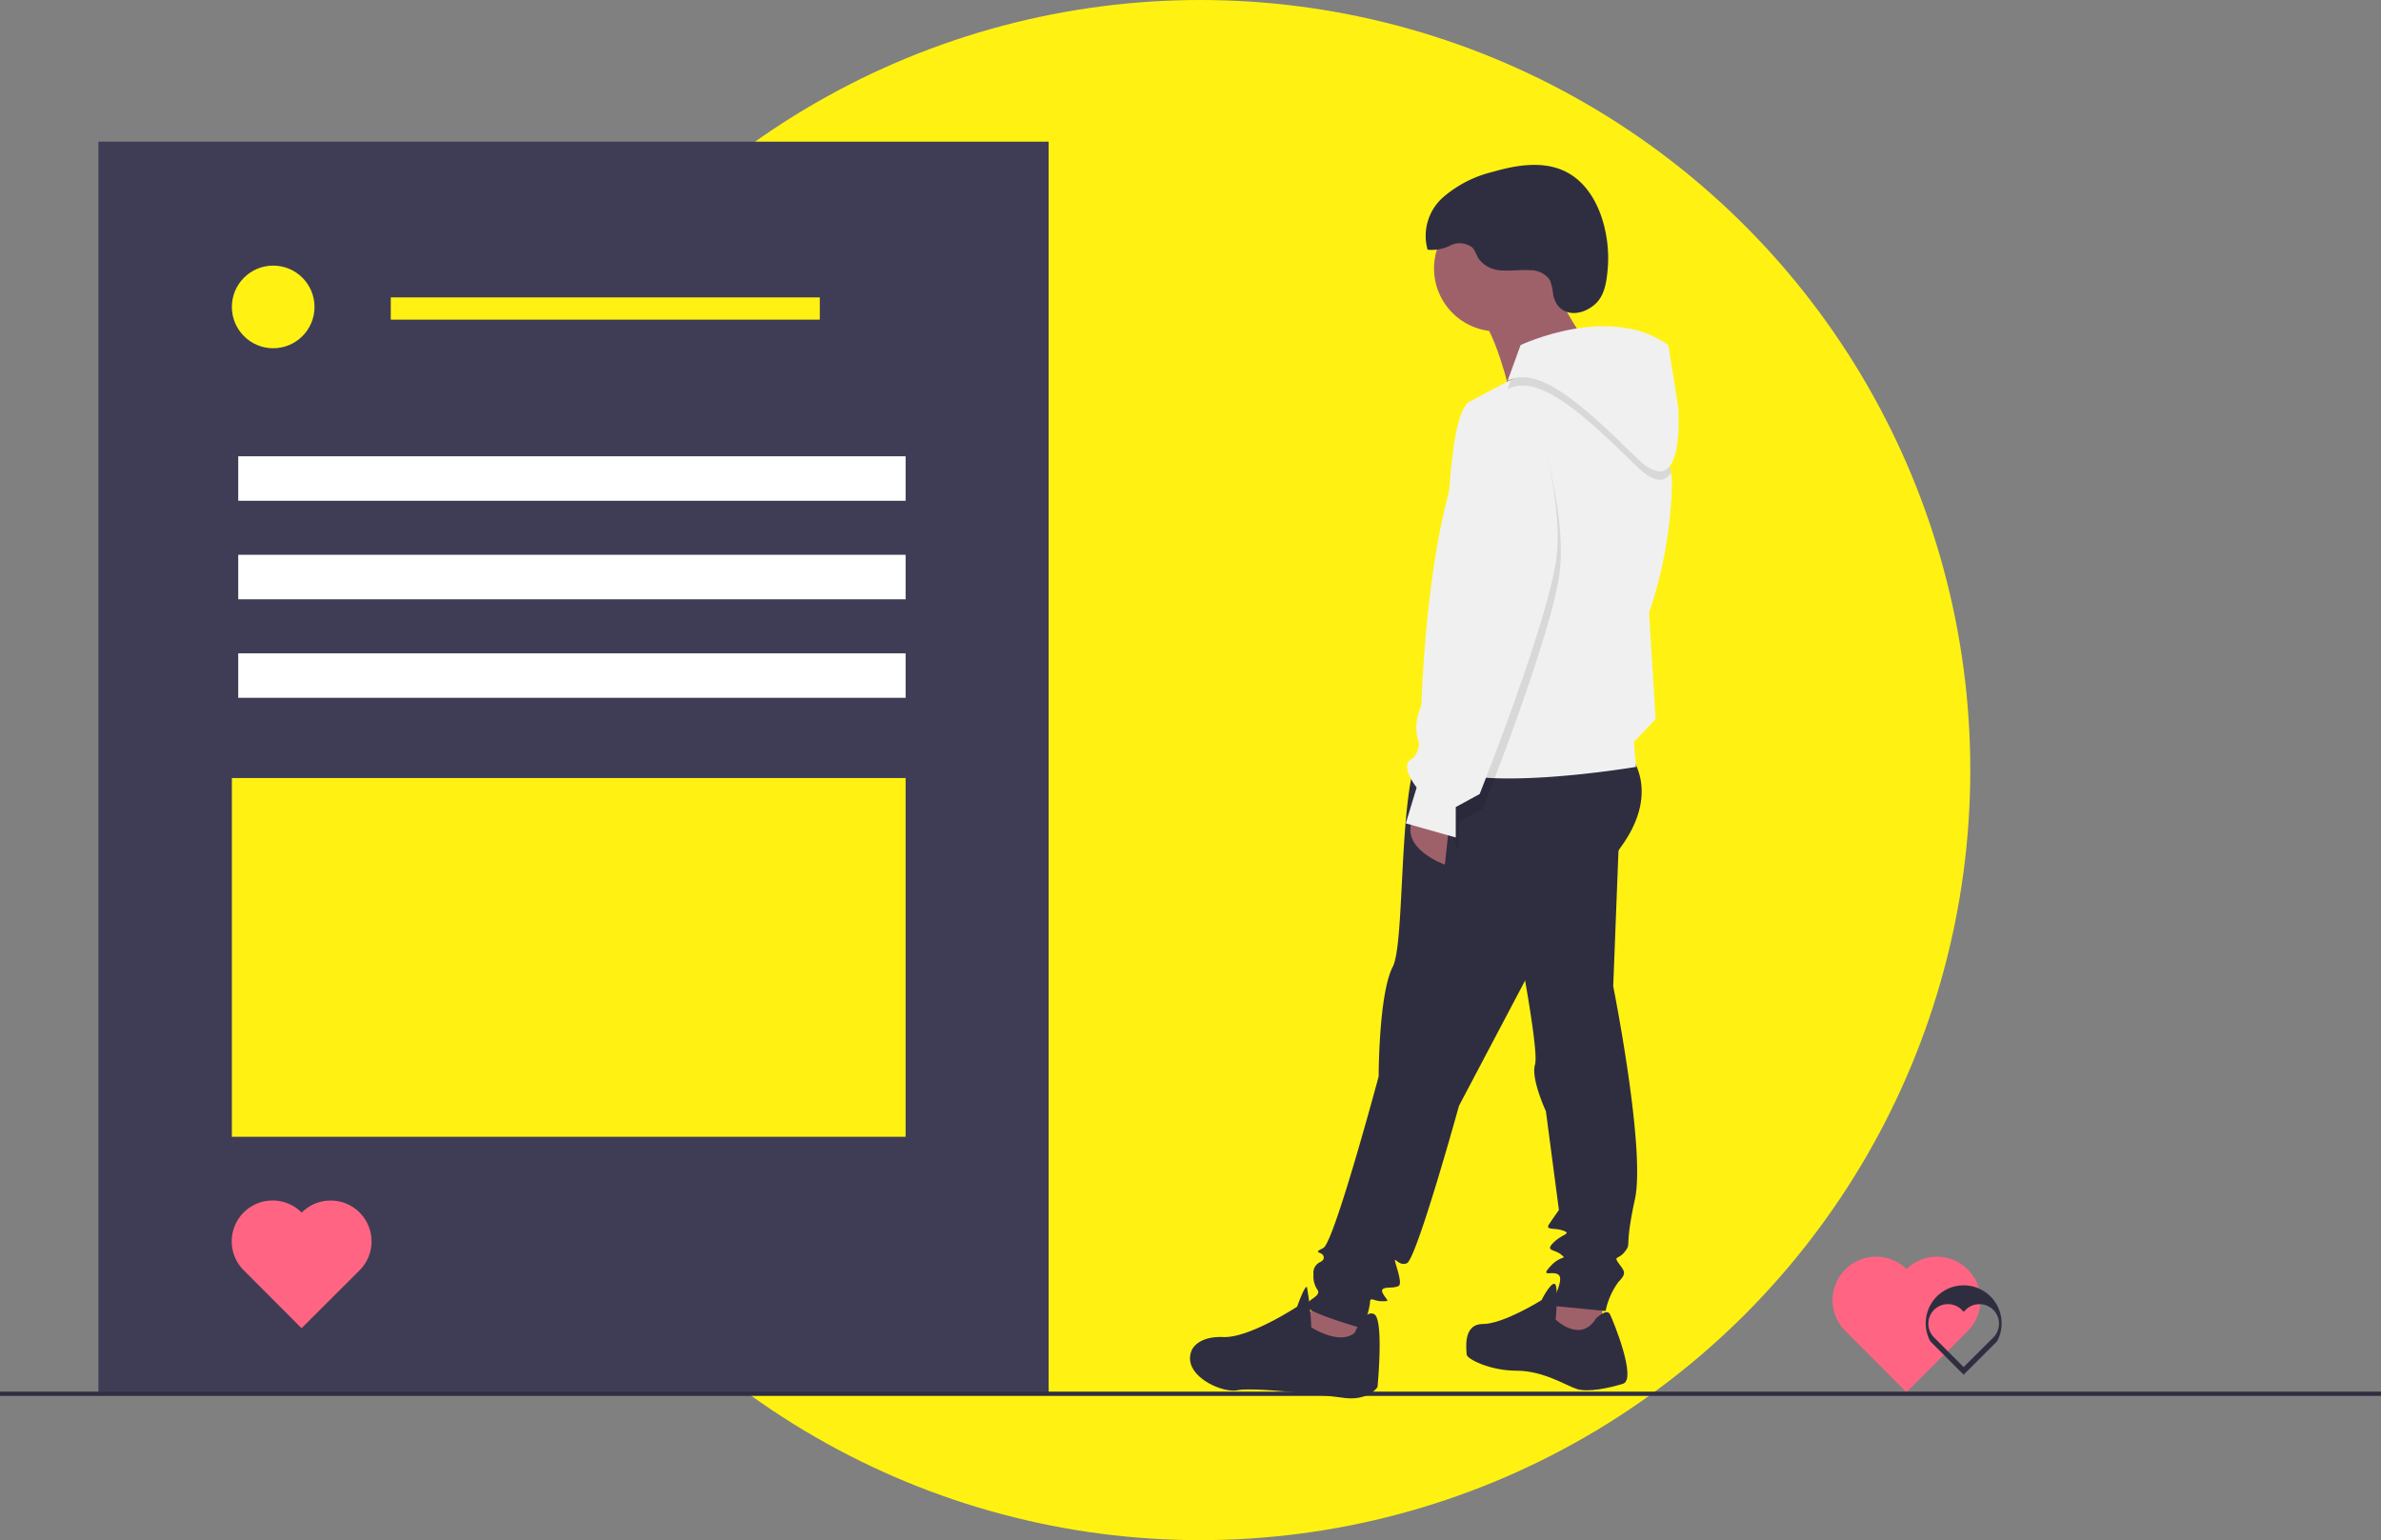 <svg xmlns="http://www.w3.org/2000/svg" width="231.891" height="150" viewBox="0 0 231.891 150"><rect x="0" y="0" width="231.891" height="150" fill="#808080" stroke="none"/><g transform="translate(-683.109 -2949.844)"><circle cx="75" cy="75" r="75" transform="translate(725 2949.844)" fill="#fff212"/><g transform="translate(683.109 2963.642)"><rect width="92.543" height="121.946" transform="translate(9.584)" fill="#3f3d56"/><rect width="64.997" height="4.333" transform="translate(23.202 30.641)" fill="#fff"/><rect width="41.784" height="2.167" transform="translate(38.058 15.166)" fill="#fff212"/><rect width="64.997" height="4.333" transform="translate(23.202 40.236)" fill="#fff"/><rect width="64.997" height="4.333" transform="translate(23.202 49.831)" fill="#fff"/><circle cx="4.024" cy="4.024" r="4.024" transform="translate(22.583 12.071)" fill="#fff212"/><rect width="65.616" height="34.94" transform="translate(22.583 61.977)" fill="#fff212"/><path d="M157.48,681.707a3.98,3.98,0,1,0-5.634,5.623l5.623,5.634,5.634-5.623a3.98,3.98,0,1,0-5.623-5.634Z" transform="translate(-128.1 -577.402)" fill="#ff6582"/><path d="M908,710.329a4.239,4.239,0,0,0-6,5.989l5.989,6,6-5.989a4.239,4.239,0,0,0-5.989-6Z" transform="translate(-722.318 -600.523)" fill="#ff6582"/><path d="M955.3,715.218l-3.247-3.253a3.695,3.695,0,1,1,6.5.006Zm-1.527-6.872a1.9,1.9,0,0,0-1.347,3.248l2.875,2.881,2.881-2.875a1.9,1.9,0,0,0-1.343-3.251h0a1.892,1.892,0,0,0-1.345.556l-.186.186-.186-.186A1.9,1.9,0,0,0,953.776,708.346Z" transform="translate(-764.058 -595.128)" fill="#2f2e41"/><rect width="231.891" height="0.416" transform="translate(0 121.739)" fill="#2f2e41"/><path d="M612.744,544.052l-.317,4.231-6.452-2.116,2.644-3.173Z" transform="translate(-480.061 -430.167)" fill="#9e616a"/><path d="M728.575,536.627l-.317,4.125-3.6.529-2.115-2.01,2.433-3.914Z" transform="translate(-572.41 -424.117)" fill="#9e616a"/><path d="M686.038,438.924s2.856,3.385-.74,8.568-7.933,10.26-7.933,10.26l-8.039,15.231S665.2,487.9,664.249,488.32s-1.481-1.269-.952.529.212,1.692-.212,1.8-1.587-.106-1.163.635.74.74-.106.74-1.164-.529-1.164.212a9.607,9.607,0,0,1-.74,2.433s-5.183-1.481-5.394-2.115,1.375-.952,1.058-1.587a2.364,2.364,0,0,1-.423-1.587,1.127,1.127,0,0,1,.635-1.163s.529-.212.317-.635-1.058-.212,0-.74,5.394-16.712,5.394-16.712,0-8.039,1.375-10.683.317-21.472,3.6-21.683S686.038,438.924,686.038,438.924Z" transform="translate(-527.229 -379.089)" fill="#2f2e41"/><path d="M762.886,472.46l-.635,16.395s3.173,15.866,2.115,20.731-.317,4.231-.952,5.077-1.163.423-.635,1.164.846.952,0,1.8a7.126,7.126,0,0,0-1.269,2.856l-5.395-.529s1.375-2.433.846-2.962-1.9.317-.846-.846,1.692-.635,1.058-1.163-1.587-.317-.74-1.164,1.8-.846.952-1.163-1.8,0-1.375-.635.952-1.375.952-1.375l-1.269-9.625s-1.481-3.173-1.058-4.548-1.8-12.693-1.8-12.693Z" transform="translate(-605.135 -406.596)" fill="#2f2e41"/><path d="M741.867,694.206s1.058-1.058,1.375-.423,2.644,6.346,1.269,6.769-3.385.846-4.442.529-3.279-1.8-5.923-1.8-4.866-1.164-4.866-1.587-.423-2.962,1.587-2.962,5.712-2.327,5.712-2.327.846-1.692,1.269-1.587.106,3.491.106,3.491S740.386,696.639,741.867,694.206Z" transform="translate(-586.443 -579.581)" fill="#2f2e41"/><path d="M615.832,696.753s.952-2.327,1.9-1.8.317,7.087.317,7.087-.846,1.375-3.279,1.058-8.885-1.058-10.366-.74-5.5-1.481-4.442-3.914c0,0,.529-1.375,3.067-1.269s7.193-2.962,7.193-2.962.74-2.115.952-1.9a27.507,27.507,0,0,1,.423,3.914S614.351,698.022,615.832,696.753Z" transform="translate(-483.889 -580.753)" fill="#2f2e41"/><circle cx="6.135" cy="6.135" r="6.135" transform="translate(139.664 6.208)" fill="#9e616a"/><path d="M739.827,216.92s3.279,6.558,4.443,7.193-7.933,4.548-7.933,4.548-1.481-6.452-3.279-7.827S739.827,216.92,739.827,216.92Z" transform="translate(-589.268 -204.154)" fill="#9e616a"/><path d="M706.839,472.989l-.423,4.019s-4.548-1.587-3.068-4.548Z" transform="translate(-565.694 -406.596)" fill="#9e616a"/><path d="M707.249,297.578c3.173,3.384,19.99.528,19.99.528l-.211-2.433,2.115-2.22-.634-10.367a41.739,41.739,0,0,0,2.22-12.269,6.663,6.663,0,0,0-.082-1.361c-1.09-6.633-11.891-10.9-12.187-10.8-.149.049-1.739.878-3.4,1.749-1.9,1-3.9,2.058-3.9,2.058-2.539.953-2.115,16.185-2.962,17.56s0,6.134,0,6.134l-.951,4.548S704.076,294.194,707.249,297.578Z" transform="translate(-567.902 -237.214)" fill="#f0f0f0"/><path d="M727.09,283.14s2.962,8.885,2.327,14.914-7.51,23.27-7.51,23.27l-2.327,1.269v2.962l-1.637-4.433,4.5-9.411S716.83,279.227,727.09,283.14Z" transform="translate(-577.491 -256.355)" opacity="0.1"/><path d="M748.593,261.333c3.069-1.692,7.723,2.752,12.588,7.51,1.747,1.708,2.758,1.536,3.337.614-1.09-6.633-11.891-10.9-12.187-10.8-.149.049-1.739.878-3.4,1.749Z" transform="translate(-601.772 -237.214)" opacity="0.1"/><path d="M748.6,247.325l1.269-3.491s8.673-4.125,14.385,0l.952,5.923s.846,9.837-4.019,5.077S751.665,245.633,748.6,247.325Z" transform="translate(-601.776 -224.023)" fill="#f0f0f0"/><path d="M713.29,276.319s2.962,8.885,2.327,14.914-7.51,23.27-7.51,23.27l-2.327,1.269v2.962l-4.866-1.375,1.058-3.491s-1.692-2.115-.529-2.75.952-4.125.952-4.125S703.03,272.405,713.29,276.319Z" transform="translate(-564.001 -250.966)" fill="#f0f0f0"/><path d="M722.518,179.013a5.226,5.226,0,0,0-.314-1.412,2.235,2.235,0,0,0-1.848-.973c-.924-.08-1.855.08-2.781.016a2.888,2.888,0,0,1-2.375-1.221,5.609,5.609,0,0,0-.518-.978,2.016,2.016,0,0,0-2.161-.241,4.012,4.012,0,0,1-2.235.417,5.008,5.008,0,0,1,1.479-5.074,11.508,11.508,0,0,1,4.922-2.518c2.358-.687,5.011-1.093,7.179.061,3.144,1.673,4.253,6.1,3.963,9.4-.11,1.248-.289,2.661-1.3,3.5C725.055,181.23,722.965,181.124,722.518,179.013Z" transform="translate(-571.25 -164.102)" fill="#2f2e41"/></g></g></svg>